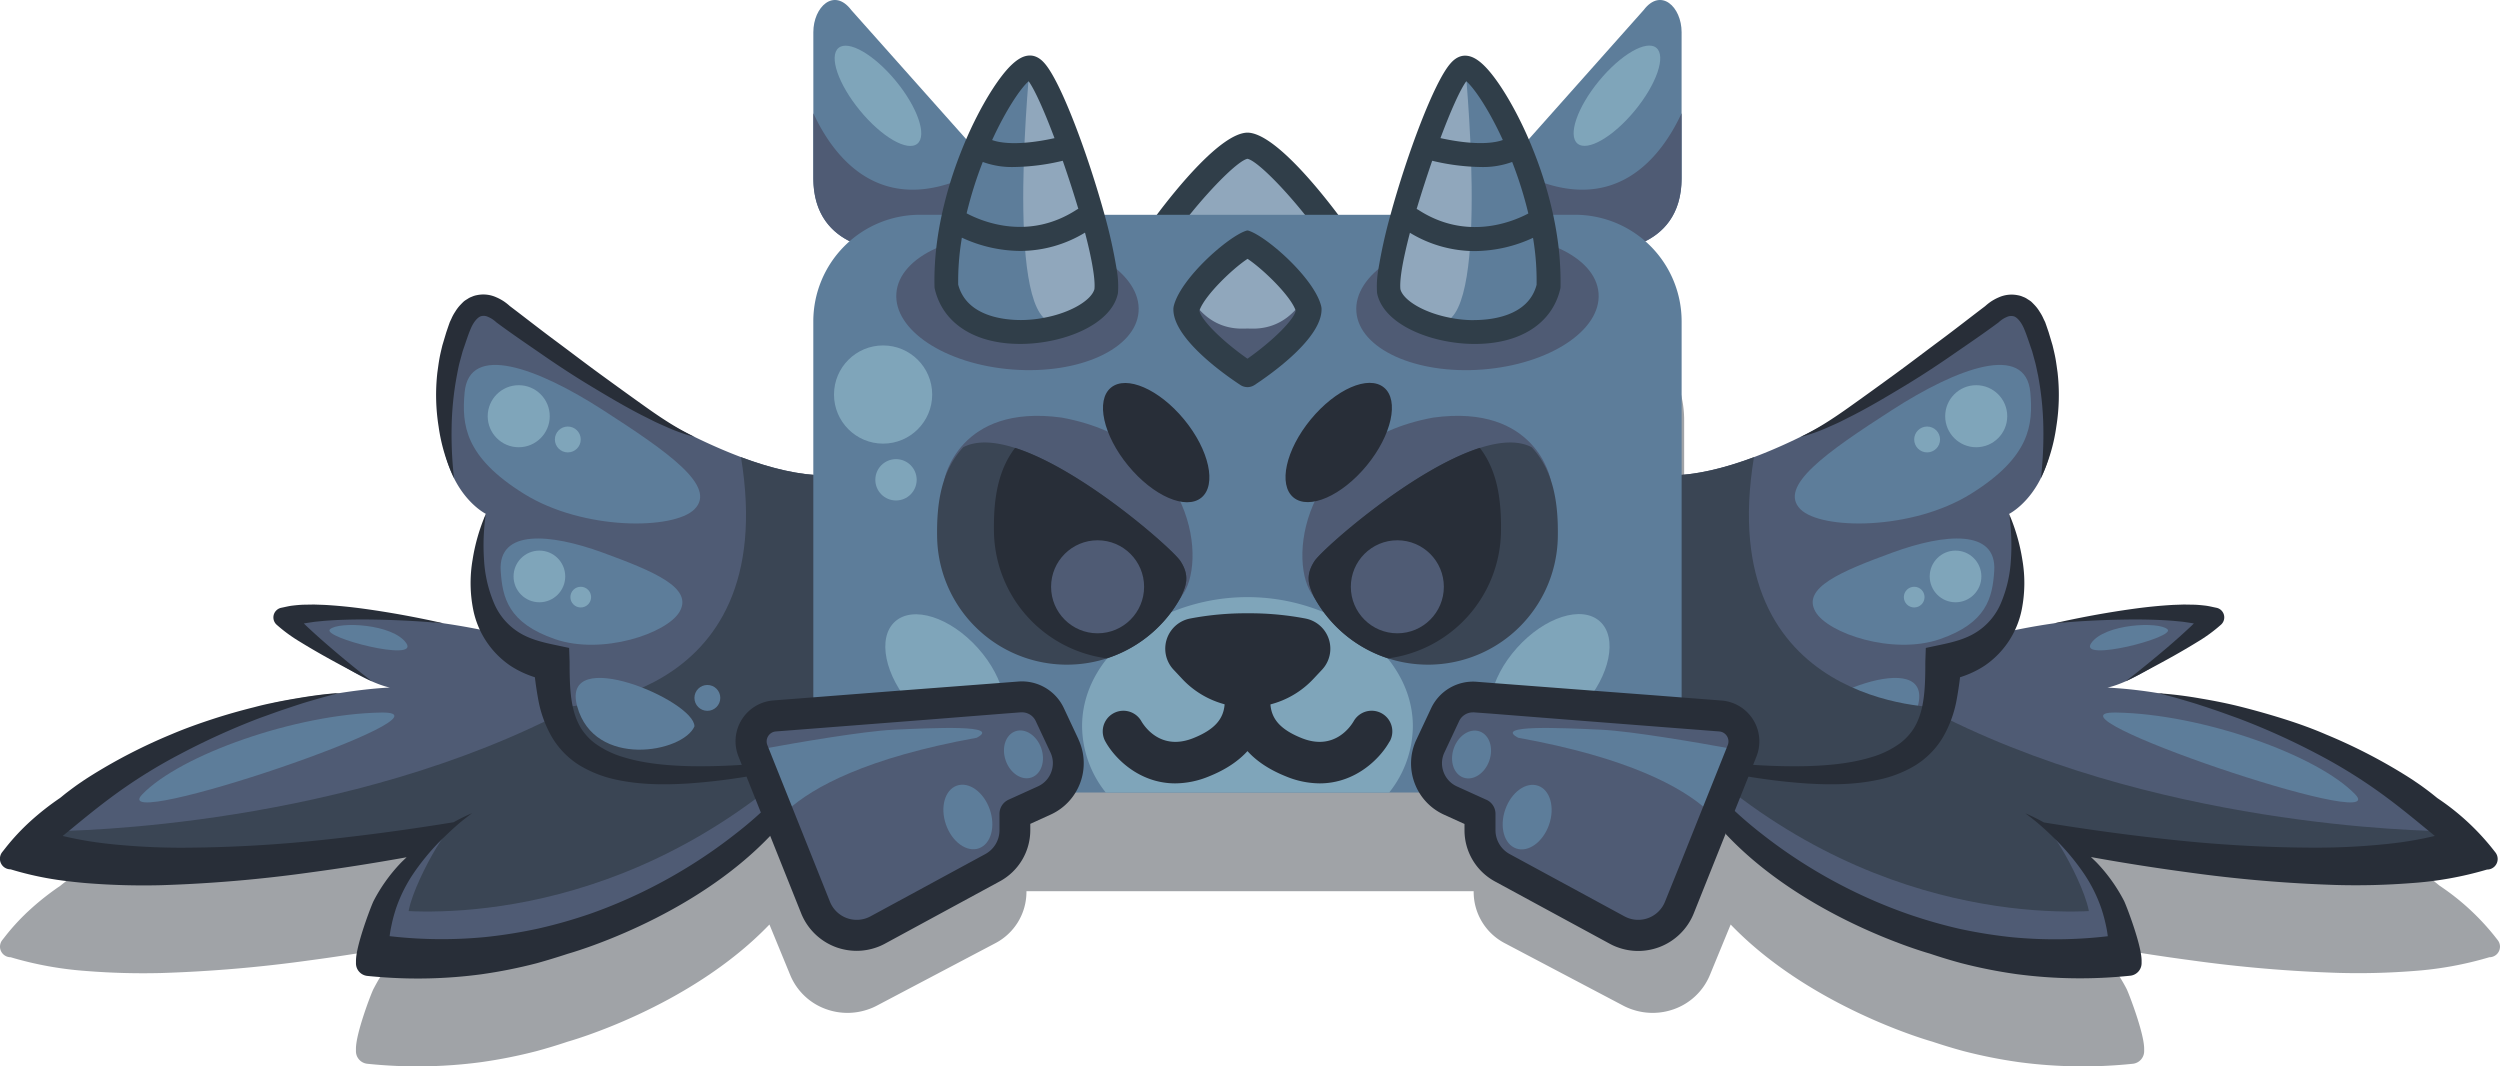 <svg id="Layer_1" data-name="Layer 1" xmlns="http://www.w3.org/2000/svg" viewBox="0 0 988 421.43"><defs><style>.cls-1,.cls-4{fill:#282e38;}.cls-1{opacity:0.44;}.cls-2{fill:#4f5b74;}.cls-3{fill:#3a4554;}.cls-5{fill:#5d7d9a;}.cls-6{fill:#7fa5ba;}.cls-7{fill:#90a7bc;}.cls-8{fill:#303e49;}</style></defs><path class="cls-1" d="M988,374.09a4.2,4.2,0,0,1-4.21,4.21A139.06,139.06,0,0,1,954,383.73a282.78,282.78,0,0,1-29.66.76,547,547,0,0,1-58.58-5q-15.54-2.07-30.94-4.73c-2-.34-4-.69-6-1l-1.47-.26,1.71,1.63.84.86a64.9,64.9,0,0,1,10.54,14.85c.88,1.76,6.93,17.48,6.93,23.59,0,.29,0,.57,0,.86v0a5,5,0,0,1-4.48,5.11,190.17,190.17,0,0,1-45-.64,195.7,195.7,0,0,1-22-4.39c-4.12-1.12-8.21-2.37-12.25-3.72h0s-48-13.29-79.68-46.28l-8.25,20.05a24.06,24.06,0,0,1-14.33,13.46,24.87,24.87,0,0,1-16.28.08,23.19,23.19,0,0,1-3.59-1.53l-46.75-24.64a22.87,22.87,0,0,1-12.37-20.2v-.38H405.65v.38a22.87,22.87,0,0,1-12.37,20.2l-46.75,24.64a23.19,23.19,0,0,1-3.59,1.53,24.87,24.87,0,0,1-16.28-.08,24.06,24.06,0,0,1-14.33-13.46l-8.25-20.05c-31.66,33-79.68,46.28-79.68,46.28h0c-4,1.35-8.13,2.6-12.25,3.72a195.7,195.7,0,0,1-22,4.39,190.17,190.17,0,0,1-45,.64,5,5,0,0,1-4.48-5.11v0c0-.29,0-.57,0-.86,0-6.11,6-21.83,6.93-23.59s1.7-3.17,2.64-4.68c.73-1.14,1.48-2.25,2.26-3.33a73.74,73.74,0,0,1,5.64-6.84c.26-.28.53-.55.8-.82l1.75-1.67-1.47.26-6.29,1.1h0c-2.59.45-5.19.88-7.78,1.3l-4.18.66q-9.32,1.47-18.69,2.72a547,547,0,0,1-58.58,5A282.78,282.78,0,0,1,34,383.73,139.06,139.06,0,0,1,4.21,378.3,4.2,4.2,0,0,1,0,374.09a4.22,4.22,0,0,1,.9-2.57l1.27-1.62a86.8,86.8,0,0,1,10.06-10.75,105.75,105.75,0,0,1,11.59-9.08l0,0,.41-.33c.63-.52,1.26-1,1.9-1.52.12-.11.25-.21.38-.31.66-.51,1.33-1,2-1.5l1.2-.89c.92-.66,1.86-1.31,2.8-1.94l.66-.45c1.19-.79,2.39-1.56,3.6-2.3,2.08-1.29,4.18-2.55,6.3-3.76l.3-.17c1.68-1,3.36-1.9,5.07-2.82h0c6-3.18,12.06-6.06,18.25-8.68l1.05-.44c5.33-2.27,10.77-4.21,16.24-6s11-3.35,16.57-4.74,11.17-2.55,16.81-3.49a158.17,158.17,0,0,1,17-2.1,177,177,0,0,1,19.75-2.17s-5.52-.91-15.12-6.57c-2.52-1.33-5-2.67-7.55-4.05-1.17-.63-2.34-1.28-3.51-1.93-3.14-1.77-6.26-3.58-9.37-5.51-1-.63-2-1.25-2.93-1.9h0a47.71,47.71,0,0,1-6.35-4.87h0l-.14-.13,0,0a3.78,3.78,0,0,1-1.06-1.89,3.86,3.86,0,0,1,0-1.82c3.1-.65,6.22-1.23,9.34-1.75,4.89-.83,9.8-1.55,14.74-1.95h0l.81.07h0l.34,0h0c3.61.31,7.17.72,10.72,1.2,10.55,1.47,21,3.42,31.27,5.74a234.87,234.87,0,0,1,33.39,7.19A170.94,170.94,0,0,1,240.27,301l6,3.2c15.84,8.49,28.42,15.58,38.24,21.32l4.11,2.43-1.65-4-.14-.34a15.75,15.75,0,0,1,1.32-14.59,16.66,16.66,0,0,1,12.88-7.58l.9-.07,15.33-1.15,5.13-.39V166a42.16,42.16,0,0,1,42.1-42.12h259A42.16,42.16,0,0,1,665.58,166V299.75l5.13.39,14.44,1.09,1.79.13a16.66,16.66,0,0,1,12.88,7.58,15.75,15.75,0,0,1,1.32,14.59l-1.79,4.37c10.34-6.14,24.2-14,42.35-23.75l6-3.2c20.77-11,44-16.84,64.91-19.85,10.32-2.33,20.74-4.28,31.3-5.75,3.44-.47,6.91-.87,10.4-1.17a247.32,247.32,0,0,1,25.54,5.66,3.74,3.74,0,0,1-1,1.63l-.16.15h0a61.73,61.73,0,0,1-9.29,6.77c-3.11,1.93-6.23,3.74-9.37,5.51-3.66,2-7.36,4-11.06,6-9.6,5.66-15.12,6.57-15.12,6.57a177,177,0,0,1,19.75,2.17,158.17,158.17,0,0,1,17,2.1c5.64.94,11.26,2.06,16.81,3.49s11.09,3,16.57,4.74,10.91,3.7,16.24,6a220.14,220.14,0,0,1,24.21,11.84q3.42,2,6.77,4c1.21.74,2.41,1.51,3.6,2.3l.66.45c.94.63,1.88,1.28,2.8,1.94l1.2.89c.67.49,1.34,1,2,1.5s1.53,1.21,2.28,1.83l.41.33,0,0a95.61,95.61,0,0,1,21.65,19.83l1.27,1.62A4.22,4.22,0,0,1,988,374.09Z"/><path class="cls-2" d="M969.37,331.58a134.71,134.71,0,0,1-25,5.19c-58.16,7.06-138.37-10.83-140.46-11.29,1.37.84,38.26,23.67,34.69,49-1.27.11-2.54.21-3.8.29-1.94.14-3.87.24-5.77.32-54.31,2.39-94.16-15.1-120-32.64-24.34-16.48-36.31-33-36.31-33s3.65-2.71,12.42-8.23c10.43-6.57,28.12-17.11,55.55-31.8,2-1,4-2.1,6-3.21,21.59-11.44,45.86-17.3,67.39-20.2a290.45,290.45,0,0,1,60.44-1.86c-25.37,24.9-41.67,27.58-41.67,27.58a181.37,181.37,0,0,1,21.45,2.44,247.32,247.32,0,0,1,25.54,5.66c26.71,7.43,60,21.62,86.55,48.68Q967.93,330,969.37,331.58Z"/><path class="cls-3" d="M672.73,309.46s12,16.51,36.31,33c27.38,18.55,70.39,37.05,129.61,32,3.57-25.33-25.64-45.12-27-46,2.41.53,101.19,21.24,157.73,3.06q-1.44-1.56-2.94-3.06c-7,0-117-1.51-205.85-49-7.48-4-14.07-7.36-19.88-10.11C690.19,296.47,672.73,309.46,672.73,309.46Z"/><path class="cls-4" d="M840.05,269.28q9.6-4.83,19-10.09c3.14-1.77,6.26-3.59,9.37-5.51a61.14,61.14,0,0,0,9.29-6.78h0l.16-.15a3.88,3.88,0,0,0,.05-5.48,3.79,3.79,0,0,0-2-1.08c-1.49-.3-3-.69-4.47-.86s-2.87-.3-4.27-.35l-4.15-.07-4.09.14c-5.41.3-10.73.85-16,1.58-10.56,1.47-21,3.41-31.3,5.74,10.53-1,21.09-1.49,31.59-1.56,5.25,0,10.48.14,15.63.54l3.82.37,3.74.56c1.23.21,2.38.53,3.57.78s2.14.73,3.2,1.06l-1.8-6.71h0a56.11,56.11,0,0,1-6.78,7.27c-2.57,2.4-5.24,4.75-7.94,7.07Q848.54,262.67,840.05,269.28Z"/><path class="cls-2" d="M809.6,328.52c3.94,2.14,21.84,35.91,14.3,36.77-4.54.51,10.65,0,10.65,0C837.32,365.28,820.85,332.6,809.6,328.52Z"/><path class="cls-2" d="M836.15,359.16s-75.58,12.27-151.15-46c-10.21,1-4.67,10.82-4.67,10.82s111.11,77.93,161,56.53C844.33,363.24,836.15,359.16,836.15,359.16Z"/><path class="cls-4" d="M682,322.49c-1.47-1.49-2.92-3-4.33-4.59l2.74-2.43a156.71,156.71,0,0,0,16.2,14.36,197.71,197.71,0,0,0,17.81,12.44A201.4,201.4,0,0,0,753.39,361,196,196,0,0,0,774.08,367a190.9,190.9,0,0,0,21.2,3.41A179,179,0,0,0,833,370c-.12-1-.27-1.94-.45-2.9a63.84,63.84,0,0,0-1.88-7.41c-.16-.51-.33-1-.51-1.49a58.49,58.49,0,0,0-6.49-12.81A93.14,93.14,0,0,0,813.58,333l-.4-.41c-.35-.36-.72-.71-1.09-1.06-2.47-2.47-5.06-4.86-7.8-7.11-1.27-1-2.55-2-3.88-3a75,75,0,0,1,7.31,3.6c16.53,2.69,33.11,5,49.72,6.76A539.45,539.45,0,0,0,915.28,335a272.25,272.25,0,0,0,28.66-1.52,145.33,145.33,0,0,0,18.3-3.12c-6.1-5-12.15-10.07-18.54-14.83a204.22,204.22,0,0,0-28.11-17.67A278.68,278.68,0,0,0,885,284.05c-1.49-.55-3-1.08-4.49-1.62s-3.24-1.17-4.87-1.73l-4.14-1.39-3.24-1.05c-1.74-.55-3.49-1.07-5.24-1.58l-2.51-.74c-2.6-.72-5.22-1.41-7.86-2a158.54,158.54,0,0,1,17,2.1c5.64.94,11.26,2.07,16.81,3.5s11.09,3,16.57,4.74,10.91,3.69,16.24,6a214.49,214.49,0,0,1,31,15.87c1.21.75,2.41,1.52,3.6,2.3l.66.46c.94.63,1.88,1.27,2.8,1.94l1.2.88c.67.5,1.34,1,2,1.51s1.53,1.21,2.28,1.82l.45.36,0,0,0,0h0a95.66,95.66,0,0,1,21.65,19.84l1.27,1.61a4.27,4.27,0,0,1,.9,2.58,4.18,4.18,0,0,1-4.21,4.2A138.46,138.46,0,0,1,953,349a282.77,282.77,0,0,1-29.66.75,549.57,549.57,0,0,1-58.58-5q-18.57-2.49-36.95-5.78l-1.47-.27c.85.83,1.73,1.62,2.55,2.49a65.34,65.34,0,0,1,10.54,14.85c.88,1.76,6.93,17.49,6.93,23.6,0,.28,0,.57,0,.85v0a5,5,0,0,1-4.48,5.11,190.7,190.7,0,0,1-45-.63,195.7,195.7,0,0,1-22-4.39q-6.18-1.68-12.25-3.73h0s-49.05-13.55-80.68-47.32l.08-3.78c-.56-.6-1.13-1.18-1.67-1.79Z"/><path class="cls-5" d="M930.84,314c-15-15.67-60.78-31.86-94.54-32.4S945.87,329.67,930.84,314Z"/><path class="cls-5" d="M856.6,248.71c-3.36-3.19-24.86-2.22-30.16,5.47S860,251.9,856.6,248.71Z"/><path class="cls-2" d="M314.27,309.46s-12,16.51-36.31,33c-27.38,18.55-70.39,37.05-129.61,32-3.57-25.33,33.32-48.17,34.69-49-2.41.53-108.87,24.28-165.41,6.1q1.44-1.56,2.94-3.06c53.17-54.23,133.54-56.78,133.54-56.78s-16.3-2.68-41.67-27.58A290.45,290.45,0,0,1,172.88,246c21.53,2.9,45.8,8.76,67.39,20.2l6,3.21C296.81,296.47,314.27,309.46,314.27,309.46Z"/><path class="cls-3" d="M314.27,309.46s-12,16.51-36.31,33c-27.38,18.55-70.39,37.05-129.61,32-3.57-25.33,25.64-45.12,27-46-2.41.53-101.19,21.24-157.73,3.06q1.44-1.56,2.94-3.06c7,0,117-1.51,205.85-49,7.48-4,14.07-7.36,19.88-10.11C296.81,296.47,314.27,309.46,314.27,309.46Z"/><path class="cls-4" d="M147,269.28q-9.6-4.83-19-10.09c-3.14-1.77-6.26-3.59-9.37-5.51a61.14,61.14,0,0,1-9.29-6.78h0l-.16-.15a3.88,3.88,0,0,1,0-5.48,3.79,3.79,0,0,1,2-1.08c1.49-.3,3-.69,4.47-.86s2.87-.3,4.27-.35l4.15-.07,4.09.14c5.41.3,10.73.85,16,1.58,10.56,1.47,21,3.41,31.3,5.74-10.53-1-21.09-1.49-31.59-1.56-5.25,0-10.48.14-15.63.54l-3.82.37-3.74.56c-1.23.21-2.38.53-3.57.78s-2.14.73-3.2,1.06l1.8-6.71h0a56.11,56.11,0,0,0,6.78,7.27c2.57,2.4,5.24,4.75,7.94,7.07Q138.46,262.67,147,269.28Z"/><path class="cls-2" d="M177.4,328.52c-3.94,2.14-21.84,35.91-14.3,36.77,4.54.51-10.65,0-10.65,0C149.68,365.28,166.15,332.6,177.4,328.52Z"/><path class="cls-2" d="M150.85,359.16s75.58,12.27,151.15-46c10.21,1,4.67,10.82,4.67,10.82s-111.11,77.93-161,56.53C142.67,363.24,150.85,359.16,150.85,359.16Z"/><path class="cls-4" d="M308.15,319.14c-1,1.14-2.11,2.26-3.19,3.36l1.71,1.53c-.54.61-1.11,1.19-1.67,1.79l.08,3.78c-31.63,33.77-80.68,47.33-80.68,47.33h0q-6.06,2-12.25,3.73a195.7,195.7,0,0,1-22,4.39,189.56,189.56,0,0,1-39.92,1.08q-2.53-.19-5.07-.45a5,5,0,0,1-4.48-5.1v0c0-.29,0-.58,0-.86a18.64,18.64,0,0,1,.29-2.89c1.22-7.15,5.88-19.18,6.64-20.7a64.9,64.9,0,0,1,10.54-14.85c.82-.88,1.7-1.67,2.55-2.5l-1.47.27q-18.39,3.28-36.95,5.78a549.57,549.57,0,0,1-58.58,5A280.08,280.08,0,0,1,34,349q-3.9-.33-7.8-.82a125.94,125.94,0,0,1-22-4.62,4.17,4.17,0,0,1-3-1.22,4.21,4.21,0,0,1-1.23-3,4.27,4.27,0,0,1,.9-2.58l1.27-1.61a87.6,87.6,0,0,1,10.06-10.76,105.66,105.66,0,0,1,11.59-9.07l0,0c.13-.12.27-.22.41-.33.75-.62,1.51-1.24,2.28-1.83s1.33-1,2-1.51l1.2-.88c.92-.67,1.86-1.31,2.8-1.94l.66-.46c1.19-.78,2.39-1.55,3.6-2.3a214.49,214.49,0,0,1,31-15.87c5.33-2.27,10.77-4.21,16.24-6s11-3.35,16.57-4.74q3.72-1,7.47-1.74c3.1-.65,6.22-1.23,9.34-1.75,4.89-.83,9.8-1.55,14.74-1.95h0l2.21-.16h0l-1,.24h0c-2.28.56-4.55,1.17-6.81,1.8-.84.23-1.67.49-2.51.73-1.75.51-3.5,1-5.24,1.58-1.08.34-2.16.7-3.24,1.06l-4.14,1.38-2.26.79-2.61.94c-1.5.54-3,1.07-4.49,1.62A282.48,282.48,0,0,0,71.41,297.9,204.22,204.22,0,0,0,43.3,315.57c-5.53,4.12-10.8,8.45-16.07,12.8l-2.47,2a147.18,147.18,0,0,0,18.3,3.13c1.8.2,3.61.38,5.42.52h0c7.68.67,15.44,1,23.23,1a539.45,539.45,0,0,0,57.84-3.31c16.61-1.78,33.19-4.07,49.72-6.76a75,75,0,0,1,7.31-3.6c-1.33,1-2.61,2-3.88,3-.62.51-1.23,1-1.84,1.55q-2.28,2-4.43,4.06c-.52.48-1,1-1.53,1.49l-.5.48h0c-.2.18-.4.38-.59.58l-.4.4a93.14,93.14,0,0,0-10.12,12.44,58.49,58.49,0,0,0-6.49,12.81c-.18.49-.35,1-.51,1.49l0,.05a55.73,55.73,0,0,0-1.49,5.6c-.13.59-.25,1.18-.37,1.77-.18,1-.33,1.92-.45,2.9a179,179,0,0,0,37.75.36,190.9,190.9,0,0,0,21.2-3.41A196,196,0,0,0,233.61,361a201.4,201.4,0,0,0,38.93-18.77,197.71,197.71,0,0,0,17.81-12.44,154.4,154.4,0,0,0,16.2-14.36l1.25,1.11.26.23,1.23,1.09C308.91,318.32,308.54,318.73,308.15,319.14Z"/><path class="cls-5" d="M56.16,314c15-15.67,60.78-31.86,94.54-32.4S41.13,329.67,56.16,314Z"/><path class="cls-5" d="M130.4,248.71c3.36-3.19,24.86-2.22,30.16,5.47S127,251.9,130.4,248.71Z"/><path class="cls-2" d="M653.28,235.19c-9.43-10.9-37.65-47.32,6.52-47.32,42.38,0,108.33-48.72,131.15-66.64a7.83,7.83,0,0,1,12.16,3.41c23.55,62.29-9.14,78.47-9.14,78.47s15.15,50.08-26,58.78c-.66.13,4.33,37-26.74,41.94-25.2,3.78-53,0-75-4.93-12.14-2.72-13.4-19.35-12.1-33.68l-5.4-.06Z"/><path class="cls-5" d="M747.72,162.05c-26,16.74-45.17,30.21-36.17,39.21,8.17,8.17,44,8.48,67.41-6.13s24.56-27.29,23.43-40C800.62,135.4,773.68,145.31,747.72,162.05Z"/><path class="cls-5" d="M748.05,218.32c-20.61,7.53-36,14-30.58,23.42,4.91,8.58,30.57,17.24,49.14,10.86s20.83-16.45,21.51-27C789.17,209.06,768.65,210.8,748.05,218.32Z"/><path class="cls-5" d="M711.55,287.05c4.42,10.36,39.59,16.86,46.35-7.91S711.55,276.83,711.55,287.05Z"/><circle class="cls-6" cx="781" cy="164.49" r="12.26"/><circle class="cls-6" cx="761.6" cy="173.68" r="5.11"/><circle class="cls-6" cx="772.83" cy="227.81" r="10.21"/><circle class="cls-6" cx="756.49" cy="235.98" r="4.09"/><circle class="cls-5" cx="706.45" cy="275.81" r="5.11"/><path class="cls-2" d="M337.21,265.16l-5.39.06c.61,6.72.65,14-.74,20-1.55,6.84-4.94,12.21-11.37,13.64-21.94,4.92-49.78,8.7-75,4.92-14.4-2.28-21.06-11.43-24.1-20.61a37.74,37.74,0,0,1-1.06-3.67c-2.23-9.25-1.27-17.59-1.57-17.65-41.12-8.7-26-58.79-26-58.79s-32.68-16.17-9.13-78.47a7.85,7.85,0,0,1,12.16-3.41c17.4,13.66,59.85,45.22,97.82,59.46,11.84,4.43,23.26,7.19,33.33,7.19,1.21,0,2.35,0,3.43.08,39.22,1.88,12.26,36.62,3.09,47.24Z"/><polygon class="cls-7" points="527.72 88.91 493.26 88.91 493.26 89.02 458.54 89.02 462.56 84.97 493 54.31 493.18 54.13 493.26 54.21 523.7 84.87 527.72 88.91"/><polygon class="cls-7" points="493.26 54.05 493.26 54.21 493.18 54.13 493.26 54.05"/><path class="cls-3" d="M331.08,285.26c-1.55,6.84-4.94,12.21-11.37,13.64-21.94,4.92-49.78,8.7-75,4.92-14.4-2.28-21.06-11.43-24.1-20.61l-1.06-3.67s89.63.43,73.29-98.86c11.84,4.43,23.26,7.19,33.33,7.19,1.21,0,2.35,0,3.43.08Z"/><path class="cls-3" d="M654.92,285.26c1.55,6.84,4.94,12.21,11.37,13.64,21.94,4.92,49.78,8.7,75,4.92,14.4-2.28,21.06-11.43,24.1-20.61l1.06-3.67s-89.63.43-73.29-98.86c-11.84,4.43-23.26,7.19-33.33,7.19-1.21,0-2.35,0-3.43.08Z"/><path class="cls-5" d="M401.09,76.66l-35.26,42L352.07,99.13s-30.64.71-30.64-28.74V12.73c0-10,8.17-17.77,15-8.75l55.07,61.87Z"/><path class="cls-5" d="M584.91,76.66l35.26,42,13.76-19.51s30.64.71,30.64-28.74V12.73c0-10-8.17-17.77-15-8.75L594.53,65.85Z"/><path class="cls-2" d="M584.91,76.66l35.26,42,13.76-19.51s30.64.71,30.64-28.74V44.73c-7.68,16.63-26,41.84-62.44,24.27a65.73,65.73,0,0,0-7.6-3.15Z"/><path class="cls-8" d="M527.72,92a5.11,5.11,0,0,1-7.15-1c-.51-.68-1-1.37-1.57-2-1-1.37-2.13-2.71-3.19-4C506.29,73.1,496.45,63.46,493,62.75c-3.46.71-13.3,10.35-22.82,22.12-1.06,1.33-2.14,2.67-3.19,4-.53.68-1.06,1.37-1.57,2a5.11,5.11,0,0,1-7.15,1,5.13,5.13,0,0,1-1-7.11s0,0,0,0c7.21-9.58,25.06-31.93,35.56-32.34h.37c10.5.41,28.35,22.76,35.56,32.34,0,0,0,0,0,0A5.11,5.11,0,0,1,527.72,92Z"/><path class="cls-2" d="M401.09,76.66l-35.26,42L352.07,99.13s-30.64.71-30.64-28.74V44.73c7.68,16.63,26,41.84,62.44,24.27a65.73,65.73,0,0,1,7.6-3.15Z"/><path class="cls-5" d="M664.58,127V313.21H321.42V127a42.13,42.13,0,0,1,42.1-42.12h259A42.13,42.13,0,0,1,664.58,127Z"/><path class="cls-2" d="M373.19,189.56s5.65-30.13,46.39-24.53c53,9.67,57.7,58.37,47.18,70.79S373.19,189.56,373.19,189.56Z"/><path class="cls-6" d="M558.36,287A42.47,42.47,0,0,1,549,313.21H437A42.47,42.47,0,0,1,427.64,287c0-9.88,3.65-19.09,10-26.92l0,0c6.14-7.64,14.82-13.89,25.16-18.12a79.2,79.2,0,0,1,60.38,0c10.34,4.23,19,10.48,25.16,18.12l0,0C554.71,268,558.36,277.16,558.36,287Z"/><path class="cls-3" d="M466.76,235.82a51.31,51.31,0,0,1-96.41-23.55c-.23-13.71,1.71-26.17,10.31-35.52,5.35-2.8,12.54-2.27,20.51.28,26.74,8.56,62.13,39.94,65.28,44.65C470.54,227.81,468.49,231.9,466.76,235.82Z"/><path class="cls-4" d="M466.76,235.82a51.38,51.38,0,0,1-29.34,24.37,51.33,51.33,0,0,1-44.61-50c-.2-12.61,1.41-24.15,8.36-33.2,26.74,8.56,62.13,39.94,65.28,44.65C470.54,227.81,468.49,231.9,466.76,235.82Z"/><path class="cls-4" d="M522.45,264.68l-3.33,3.55A35.4,35.4,0,0,1,502,278.4a36.06,36.06,0,0,1-8.76,1.15H493a36.08,36.08,0,0,1-8.77-1.15,35.42,35.42,0,0,1-17.09-10.17l-3.33-3.55a12.14,12.14,0,0,1,6.33-20.2A117.38,117.38,0,0,1,493,242.37h.26a117.38,117.38,0,0,1,22.86,2.11A12.14,12.14,0,0,1,522.45,264.68Z"/><polygon class="cls-7" points="517.89 126.5 508.01 135.89 493 150.17 477.98 135.89 468.1 126.5 468.83 117.49 493 98.13 517.16 117.49 517.89 126.5"/><path class="cls-4" d="M549.15,293.05c-3.68,6.66-13.38,16.54-27.62,16.54a35.3,35.3,0,0,1-13.19-2.71c-7-2.78-11.91-6.27-15.34-10.05-3.44,3.78-8.36,7.27-15.34,10.05a35.34,35.34,0,0,1-13.2,2.71c-14.24,0-23.94-9.88-27.61-16.54a8.16,8.16,0,0,1,14.23-8c1.21,2.05,7.68,11.79,20.51,6.66,8.89-3.55,11.93-7.88,12.38-13.32a37.51,37.51,0,0,0-1-10.17,8.17,8.17,0,0,1,6.41-9.62,82.62,82.62,0,0,0,7.27,0,8.19,8.19,0,0,1,6.42,9.62,37.15,37.15,0,0,0-1,10.17c.45,5.44,3.5,9.77,12.38,13.32,12.83,5.13,19.31-4.61,20.51-6.66a8.16,8.16,0,0,1,14.24,8Z"/><path class="cls-2" d="M517.16,119.55l-3.9,7L508,135.89l-15,11.52-15-11.52-5.25-9.31-3.9-7s1.92-1.39,1.7-2a29.33,29.33,0,0,0,3.57,4.92c7.68,8.36,16.59,7.34,18.9,7.34s11.21,1,18.89-7.34a28.78,28.78,0,0,0,3.57-4.92C515.24,118.16,517.16,119.55,517.16,119.55Z"/><ellipse class="cls-2" cx="402.11" cy="119.55" rx="26.55" ry="48" transform="translate(251.99 511.28) rotate(-85.59)"/><circle class="cls-2" cx="433.77" cy="231.9" r="18.38"/><polygon class="cls-7" points="405.63 27.67 384.12 57.6 376.58 103.21 376.58 122 394.96 129.77 422.25 126.49 435.81 117.51 433.77 96.06 422.25 54.42 408.41 27.67 405.63 27.67"/><path class="cls-5" d="M407.21,23.55S397,122.81,415.39,127.31,395,129.77,395,129.77l-18.38-10.22-3.07-16.94,15.32-50.46S403.13,23.55,407.21,23.55Z"/><ellipse class="cls-6" cx="639.04" cy="37.85" rx="24.51" ry="9.19" transform="translate(203.82 507.31) rotate(-50.56)"/><ellipse class="cls-6" cx="373.51" cy="267.64" rx="17.36" ry="29.62" transform="translate(-83.21 318.15) rotate(-41.93)"/><polygon class="cls-2" points="421.62 307.11 405.17 319.73 397 340.15 340.93 370.28 327.82 363.54 311.27 320.16 302.02 295.85 301 293.18 303.7 284.02 407.21 274.79 419.65 284.02 421.62 307.11"/><ellipse class="cls-4" cx="456.92" cy="174.9" rx="14.33" ry="28.14" transform="translate(-7.06 330.12) rotate(-39.44)"/><path class="cls-5" d="M386,291.56c-43.69,7.91-64.69,19.55-74.74,28.6L302,295.85c13.09-2.39,39.12-6.88,51.07-7.46C369.41,287.64,395.92,286.37,386,291.56Z"/><ellipse class="cls-6" cx="346.96" cy="37.85" rx="9.19" ry="24.51" transform="translate(54.97 229.05) rotate(-39.44)"/><path class="cls-4" d="M426.2,292.13l-5.8-12.36a18.3,18.3,0,0,0-17.93-10.43l-7.33.57-39.32,3-23.62,1.84-10.78.84-15.77,1.22A16.19,16.19,0,0,0,291.86,299l1.8,4.52L316.6,360.9a23.66,23.66,0,0,0,13.91,13.47,24,24,0,0,0,8,1.4,23.55,23.55,0,0,0,7.78-1.32,21.66,21.66,0,0,0,3.49-1.54l45.39-24.63a23,23,0,0,0,12-20.2v-2.49l8-3.64a22.3,22.3,0,0,0,11-29.82ZM395,321.65v6.43a10.74,10.74,0,0,1-5.59,9.44L344,362.15a11.4,11.4,0,0,1-16-5.78l-6.3-15.77-8.74-21.88-6.84-17.09-2.43-6.09-.43-1.08a3.95,3.95,0,0,1,3.35-5.39l14.83-1.15,9.17-.71,35.46-2.76L397,282l6.42-.49a3.62,3.62,0,0,1,.47,0,6,6,0,0,1,5.43,3.45l5.8,12.36a9.92,9.92,0,0,1,.35,7.76,10,10,0,0,1-5.29,5.7l-11.62,5.27A6.13,6.13,0,0,0,395,321.65Z"/><ellipse class="cls-5" cx="404.47" cy="298.15" rx="7.43" ry="9.67" transform="translate(-75.86 150.58) rotate(-19.32)"/><ellipse class="cls-5" cx="382.49" cy="322.9" rx="9.16" ry="13.13" transform="translate(-85.28 144.7) rotate(-19.32)"/><path class="cls-5" d="M238.28,162.05c26,16.74,45.17,30.21,36.17,39.21-8.17,8.17-43.95,8.48-67.41-6.13s-24.56-27.29-23.43-40C185.38,135.4,212.32,145.31,238.28,162.05Z"/><path class="cls-5" d="M238,218.32c20.61,7.53,36,14,30.58,23.42C263.62,250.32,238,259,219.39,252.6s-20.83-16.45-21.51-27C196.83,209.06,217.35,210.8,238,218.32Z"/><path class="cls-5" d="M274.45,287.05c-4.42,10.36-39.59,16.86-46.35-7.91S274.45,276.83,274.45,287.05Z"/><circle class="cls-6" cx="205" cy="164.49" r="12.26"/><circle class="cls-6" cx="224.4" cy="173.68" r="5.11"/><circle class="cls-6" cx="213.17" cy="227.81" r="10.21"/><circle class="cls-6" cx="229.51" cy="235.98" r="4.09"/><circle class="cls-5" cx="279.55" cy="275.81" r="5.11"/><path class="cls-2" d="M612.81,189.56s-5.65-30.13-46.39-24.53c-53,9.67-57.7,58.37-47.18,70.79S612.81,189.56,612.81,189.56Z"/><path class="cls-3" d="M519.24,235.82a51.31,51.31,0,0,0,96.41-23.55c.23-13.71-1.71-26.17-10.31-35.52-5.35-2.8-12.54-2.27-20.51.28-26.74,8.56-62.13,39.94-65.28,44.65C515.46,227.81,517.51,231.9,519.24,235.82Z"/><path class="cls-4" d="M519.24,235.82a51.38,51.38,0,0,0,29.34,24.37,51.33,51.33,0,0,0,44.61-50c.2-12.61-1.41-24.15-8.36-33.2-26.74,8.56-62.13,39.94-65.28,44.65C515.46,227.81,517.51,231.9,519.24,235.82Z"/><ellipse class="cls-2" cx="583.89" cy="119.55" rx="48" ry="26.55" transform="translate(-7.46 45.26) rotate(-4.41)"/><circle class="cls-2" cx="552.23" cy="231.9" r="18.38"/><polygon class="cls-7" points="580.37 27.67 601.88 57.6 609.42 103.21 609.42 122 591.04 129.77 563.75 126.49 550.19 117.51 552.23 96.06 563.75 54.42 577.59 27.67 580.37 27.67"/><path class="cls-5" d="M578.79,23.55s10.21,99.26-8.18,103.76S591,129.77,591,129.77l18.38-10.22,3.07-16.94L597.17,52.15S582.87,23.55,578.79,23.55Z"/><path class="cls-8" d="M436.52,84.87C430,61.15,419.32,32.39,412.8,25c-.67-.75-2.69-3.06-5.76-3.06-2.51,0-5,1.39-7.94,4.35-4.09,4.19-9.25,12-14.16,22-1.88,3.82-3.71,8-5.41,12.38a160.34,160.34,0,0,0-7.33,24.16c-.94,4.35-1.68,8.76-2.19,13.21-.22,2-.41,4-.51,6-.2,3.06-.26,6.15-.18,9.19a3.83,3.83,0,0,0,.12,1c3.21,13.6,15.81,21.69,33.74,21.69h.41c16.63-.1,35.44-7.53,38.16-19.77a3,3,0,0,0,.08-.45,38.17,38.17,0,0,0-.53-9.31A200.13,200.13,0,0,0,436.52,84.87ZM406.43,32.19s.06-.06.08-.08c2.47,3.37,6.29,12,10.23,22.49-15.06,3.3-22.2,1.66-24.65.75v0C397.46,43.67,403.14,35.11,406.43,32.19ZM388.39,64a33.44,33.44,0,0,0,12.49,2A86.68,86.68,0,0,0,420,63.53c2.17,6.23,4.29,12.76,6.15,19h0a5.17,5.17,0,0,0-.66.34c-18.9,12.28-37.06,4.84-43.48,1.44A156.43,156.43,0,0,1,388.39,64Zm44.13,50.26c-1.19,4.41-9.44,9.4-20,11.34a48.76,48.76,0,0,1-9,.88c-6.37,0-21.47-1.27-24.84-14A101.38,101.38,0,0,1,380,94.78c0-.29.08-.58.12-.86h0a55.57,55.57,0,0,0,23.1,5.25,49.39,49.39,0,0,0,25.57-7.24v0c.71,2.71,1.35,5.33,1.88,7.74C432.07,106.11,432.82,111.32,432.52,114.28Z"/><path class="cls-8" d="M616.5,104.05c-.1-2-.29-4-.51-6-.51-4.45-1.25-8.86-2.19-13.21a160.34,160.34,0,0,0-7.33-24.16c-1.7-4.4-3.53-8.56-5.41-12.38-4.91-10-10.07-17.83-14.16-22C584,23.35,581.47,22,579,22c-3.07,0-5.09,2.31-5.76,3.06-6.52,7.37-17.24,36.13-23.72,59.85a200.13,200.13,0,0,0-4.78,21.49,38.17,38.17,0,0,0-.53,9.31,3,3,0,0,0,.08.45c2.72,12.24,21.53,19.67,38.16,19.77h.41c17.93,0,30.53-8.09,33.74-21.69a3.83,3.83,0,0,0,.12-1C616.76,110.2,616.7,107.11,616.5,104.05Zm-37-71.94s.06,0,.08.08c3.29,2.92,9,11.48,14.34,23.14v0c-2.45.91-9.59,2.55-24.65-.75C573.2,44.07,577,35.48,579.49,32.11ZM566,63.53A86.68,86.68,0,0,0,585.12,66a33.44,33.44,0,0,0,12.49-2A156.43,156.43,0,0,1,604,84.37c-6.42,3.4-24.58,10.84-43.48-1.44a5.17,5.17,0,0,0-.66-.34h0C561.74,76.29,563.86,69.76,566,63.53Zm16.44,63a48.76,48.76,0,0,1-9-.88c-10.6-1.94-18.85-6.93-20-11.34-.3-3,.45-8.17,1.88-14.58.53-2.41,1.17-5,1.88-7.74v0a49.39,49.39,0,0,0,25.57,7.24,55.57,55.57,0,0,0,23.1-5.25h0c0,.28.1.57.12.86a101.38,101.38,0,0,1,1.27,17.73C603.94,125.23,588.84,126.48,582.47,126.5Z"/><path class="cls-8" d="M493.59,91.22a3,3,0,0,0-.59-.14,2.92,2.92,0,0,0-.6.14c-7.23,2.41-25.79,18.75-28.53,29.72a6.32,6.32,0,0,0-.14,1c-.41,11.63,20.16,26.07,26.47,30.21a5.06,5.06,0,0,0,2.8.84,5,5,0,0,0,2.79-.84c6.32-4.14,26.89-18.58,26.48-30.21a5.44,5.44,0,0,0-.15-1C519.39,110,500.82,93.63,493.59,91.22ZM493,141.76c-10-7-18.43-15.41-19-19a2.79,2.79,0,0,1,.14-.37c2.35-6,13-16.22,18.9-20.1,5.84,3.88,16.54,14.1,18.89,20.1a2.79,2.79,0,0,1,.14.37C511.42,126.35,503,134.73,493,141.76Z"/><ellipse class="cls-6" cx="612.49" cy="267.64" rx="29.62" ry="17.36" transform="translate(4.07 544.42) rotate(-48.07)"/><polygon class="cls-2" points="564.38 307.11 580.83 319.73 589 340.15 645.07 370.28 658.18 363.54 674.73 320.16 683.98 295.85 685 293.18 682.3 284.02 578.78 274.79 566.35 284.02 564.38 307.11"/><ellipse class="cls-4" cx="529.08" cy="174.9" rx="28.14" ry="14.33" transform="translate(57.88 472.37) rotate(-50.56)"/><path class="cls-5" d="M600,291.56c43.69,7.91,64.69,19.55,74.74,28.6L684,295.85c-13.09-2.39-39.12-6.88-51.07-7.46C616.59,287.64,590.08,286.37,600,291.56Z"/><path class="cls-4" d="M559,309.33A22.16,22.16,0,0,0,570.77,322l8,3.64v2.49a23,23,0,0,0,12,20.2l45.39,24.63a21.66,21.66,0,0,0,3.49,1.54,23.55,23.55,0,0,0,7.78,1.32,24,24,0,0,0,8-1.4A23.66,23.66,0,0,0,669.4,360.9l22.94-57.37,1.8-4.52a16.19,16.19,0,0,0-13.79-22.16l-15.77-1.22-10.78-.84L630.18,273l-39.32-3-7.33-.57a18.3,18.3,0,0,0-17.93,10.43l-5.8,12.36A22.06,22.06,0,0,0,559,309.33Zm28.41,6.74-11.62-5.27a10,10,0,0,1-5.29-5.7,9.92,9.92,0,0,1,.35-7.76l5.8-12.36a6,6,0,0,1,5.43-3.45,3.62,3.62,0,0,1,.47,0L589,282,620,284.45l35.46,2.76,9.17.71,14.83,1.15a3.95,3.95,0,0,1,3.35,5.39l-.43,1.08-2.43,6.09-6.84,17.09-8.74,21.88L658,356.37a11.4,11.4,0,0,1-16,5.78l-45.39-24.63a10.74,10.74,0,0,1-5.59-9.44v-6.43A6.13,6.13,0,0,0,587.45,316.07Z"/><ellipse class="cls-5" cx="581.53" cy="298.15" rx="9.67" ry="7.43" transform="translate(107.8 748.32) rotate(-70.68)"/><ellipse class="cls-5" cx="603.51" cy="322.9" rx="13.13" ry="9.16" transform="translate(99.15 785.62) rotate(-70.68)"/><path class="cls-4" d="M192,203.11a85.36,85.36,0,0,0-.7,18.3,50.94,50.94,0,0,0,3.9,16.86,25,25,0,0,0,9.84,11.63c4.13,2.62,9,3.87,14.17,4.95l5.71,1.21.19,5.48h0c0,9,.19,17.42,3.31,24a19.65,19.65,0,0,0,2.86,4.54,21.82,21.82,0,0,0,4,3.79A36.59,36.59,0,0,0,246,299.11c8,2.52,16.89,3.4,25.76,3.66a237.83,237.83,0,0,0,26.9-.94l.57,4.35a242.72,242.72,0,0,1-27.35,3.46c-9.24.55-18.67.56-28.27-1.5a46.69,46.69,0,0,1-14.19-5.45,32.87,32.87,0,0,1-11.37-11.5,46,46,0,0,1-5.33-14.72,140,140,0,0,1-1.87-14.22h0l5.91,6.69a40.06,40.06,0,0,1-10.26-3.18,37.63,37.63,0,0,1-4.84-2.69A35.14,35.14,0,0,1,187,240.87a54.07,54.07,0,0,1-.23-19.67A74.86,74.86,0,0,1,192,203.11Z"/><path class="cls-4" d="M179.42,188.92a69.56,69.56,0,0,1-6.07-20.27,79.08,79.08,0,0,1-.5-21.47c.26-1.8.48-3.6.8-5.39s.76-3.56,1.18-5.32l1.54-5.15.91-2.66.47-1.33.65-1.38a16.4,16.4,0,0,1,1.49-2.74,15.34,15.34,0,0,1,2-2.66c.41-.43.82-.86,1.25-1.27s1-.76,1.59-1.11a7,7,0,0,1,1.77-.91,7.91,7.91,0,0,1,2-.62,12.37,12.37,0,0,1,7.57.82,19.3,19.3,0,0,1,3,1.6,20.18,20.18,0,0,1,2.68,2.15l-.42-.37c5.93,4.48,11.83,9.13,17.83,13.58s11.93,9,18,13.42,12.1,8.79,18.2,13.12,12.33,8.44,19.13,11.71a68.39,68.39,0,0,1-10.71-3.76c-1.72-.78-3.48-1.51-5.18-2.35L253.49,164c-6.73-3.46-13.22-7.33-19.69-11.22s-12.78-8-19-12.3-12.44-8.49-18.51-13l-.16-.12-.26-.24a12.28,12.28,0,0,0-1.4-1.06,10.21,10.21,0,0,0-1.6-.83,3.88,3.88,0,0,0-2.58-.31c-1.29.22-3,2.08-4.16,4.75s-2.15,5.93-3.27,9.08l-1.3,4.77c-.39,1.6-.69,3.22-1,4.84a121.15,121.15,0,0,0-2.07,20A154.32,154.32,0,0,0,179.42,188.92Z"/><path class="cls-4" d="M794,203.11a85.36,85.36,0,0,1,.7,18.3,50.94,50.94,0,0,1-3.9,16.86,25,25,0,0,1-9.84,11.63c-4.13,2.62-9,3.87-14.17,4.95l-5.71,1.21-.19,5.48h0c0,9-.19,17.42-3.31,24a19.65,19.65,0,0,1-2.86,4.54,21.82,21.82,0,0,1-4,3.79A36.59,36.59,0,0,1,740,299.11c-8,2.52-16.89,3.4-25.76,3.66a237.83,237.83,0,0,1-26.9-.94l-.57,4.35a242.72,242.72,0,0,0,27.35,3.46c9.24.55,18.67.56,28.27-1.5a46.69,46.69,0,0,0,14.19-5.45,32.87,32.87,0,0,0,11.37-11.5,46,46,0,0,0,5.33-14.72,140,140,0,0,0,1.87-14.22h0l-5.91,6.69a40.06,40.06,0,0,0,10.26-3.18,37.63,37.63,0,0,0,4.84-2.69A35.14,35.14,0,0,0,799,240.87a54.07,54.07,0,0,0,.23-19.67A74.86,74.86,0,0,0,794,203.11Z"/><path class="cls-4" d="M806.58,188.92a69.56,69.56,0,0,0,6.07-20.27,79.08,79.08,0,0,0,.5-21.47c-.26-1.8-.48-3.6-.8-5.39s-.76-3.56-1.18-5.32l-1.54-5.15-.91-2.66-.47-1.33L807.6,126a16.4,16.4,0,0,0-1.49-2.74,15.34,15.34,0,0,0-2-2.66c-.41-.43-.82-.86-1.25-1.27s-1.05-.76-1.59-1.11a7,7,0,0,0-1.77-.91,7.91,7.91,0,0,0-2-.62,12.37,12.37,0,0,0-7.57.82,19.3,19.3,0,0,0-3,1.6,20.18,20.18,0,0,0-2.68,2.15l.42-.37c-5.93,4.48-11.83,9.13-17.83,13.58s-11.93,9-18,13.42-12.1,8.79-18.2,13.12-12.33,8.44-19.13,11.71a68.39,68.39,0,0,0,10.71-3.76c1.72-.78,3.48-1.51,5.18-2.35l5.07-2.56c6.73-3.46,13.22-7.33,19.69-11.22s12.78-8,19-12.3,12.44-8.49,18.51-13l.16-.12.26-.24a12.28,12.28,0,0,1,1.4-1.06,10.21,10.21,0,0,1,1.6-.83,3.88,3.88,0,0,1,2.58-.31c1.29.22,3,2.08,4.16,4.75s2.15,5.93,3.27,9.08l1.3,4.77c.39,1.6.69,3.22,1.05,4.84a121.15,121.15,0,0,1,2.07,20A154.32,154.32,0,0,1,806.58,188.92Z"/><circle class="cls-6" cx="349" cy="155.92" r="19.4"/><circle class="cls-6" cx="354.1" cy="189.62" r="8.17"/></svg>